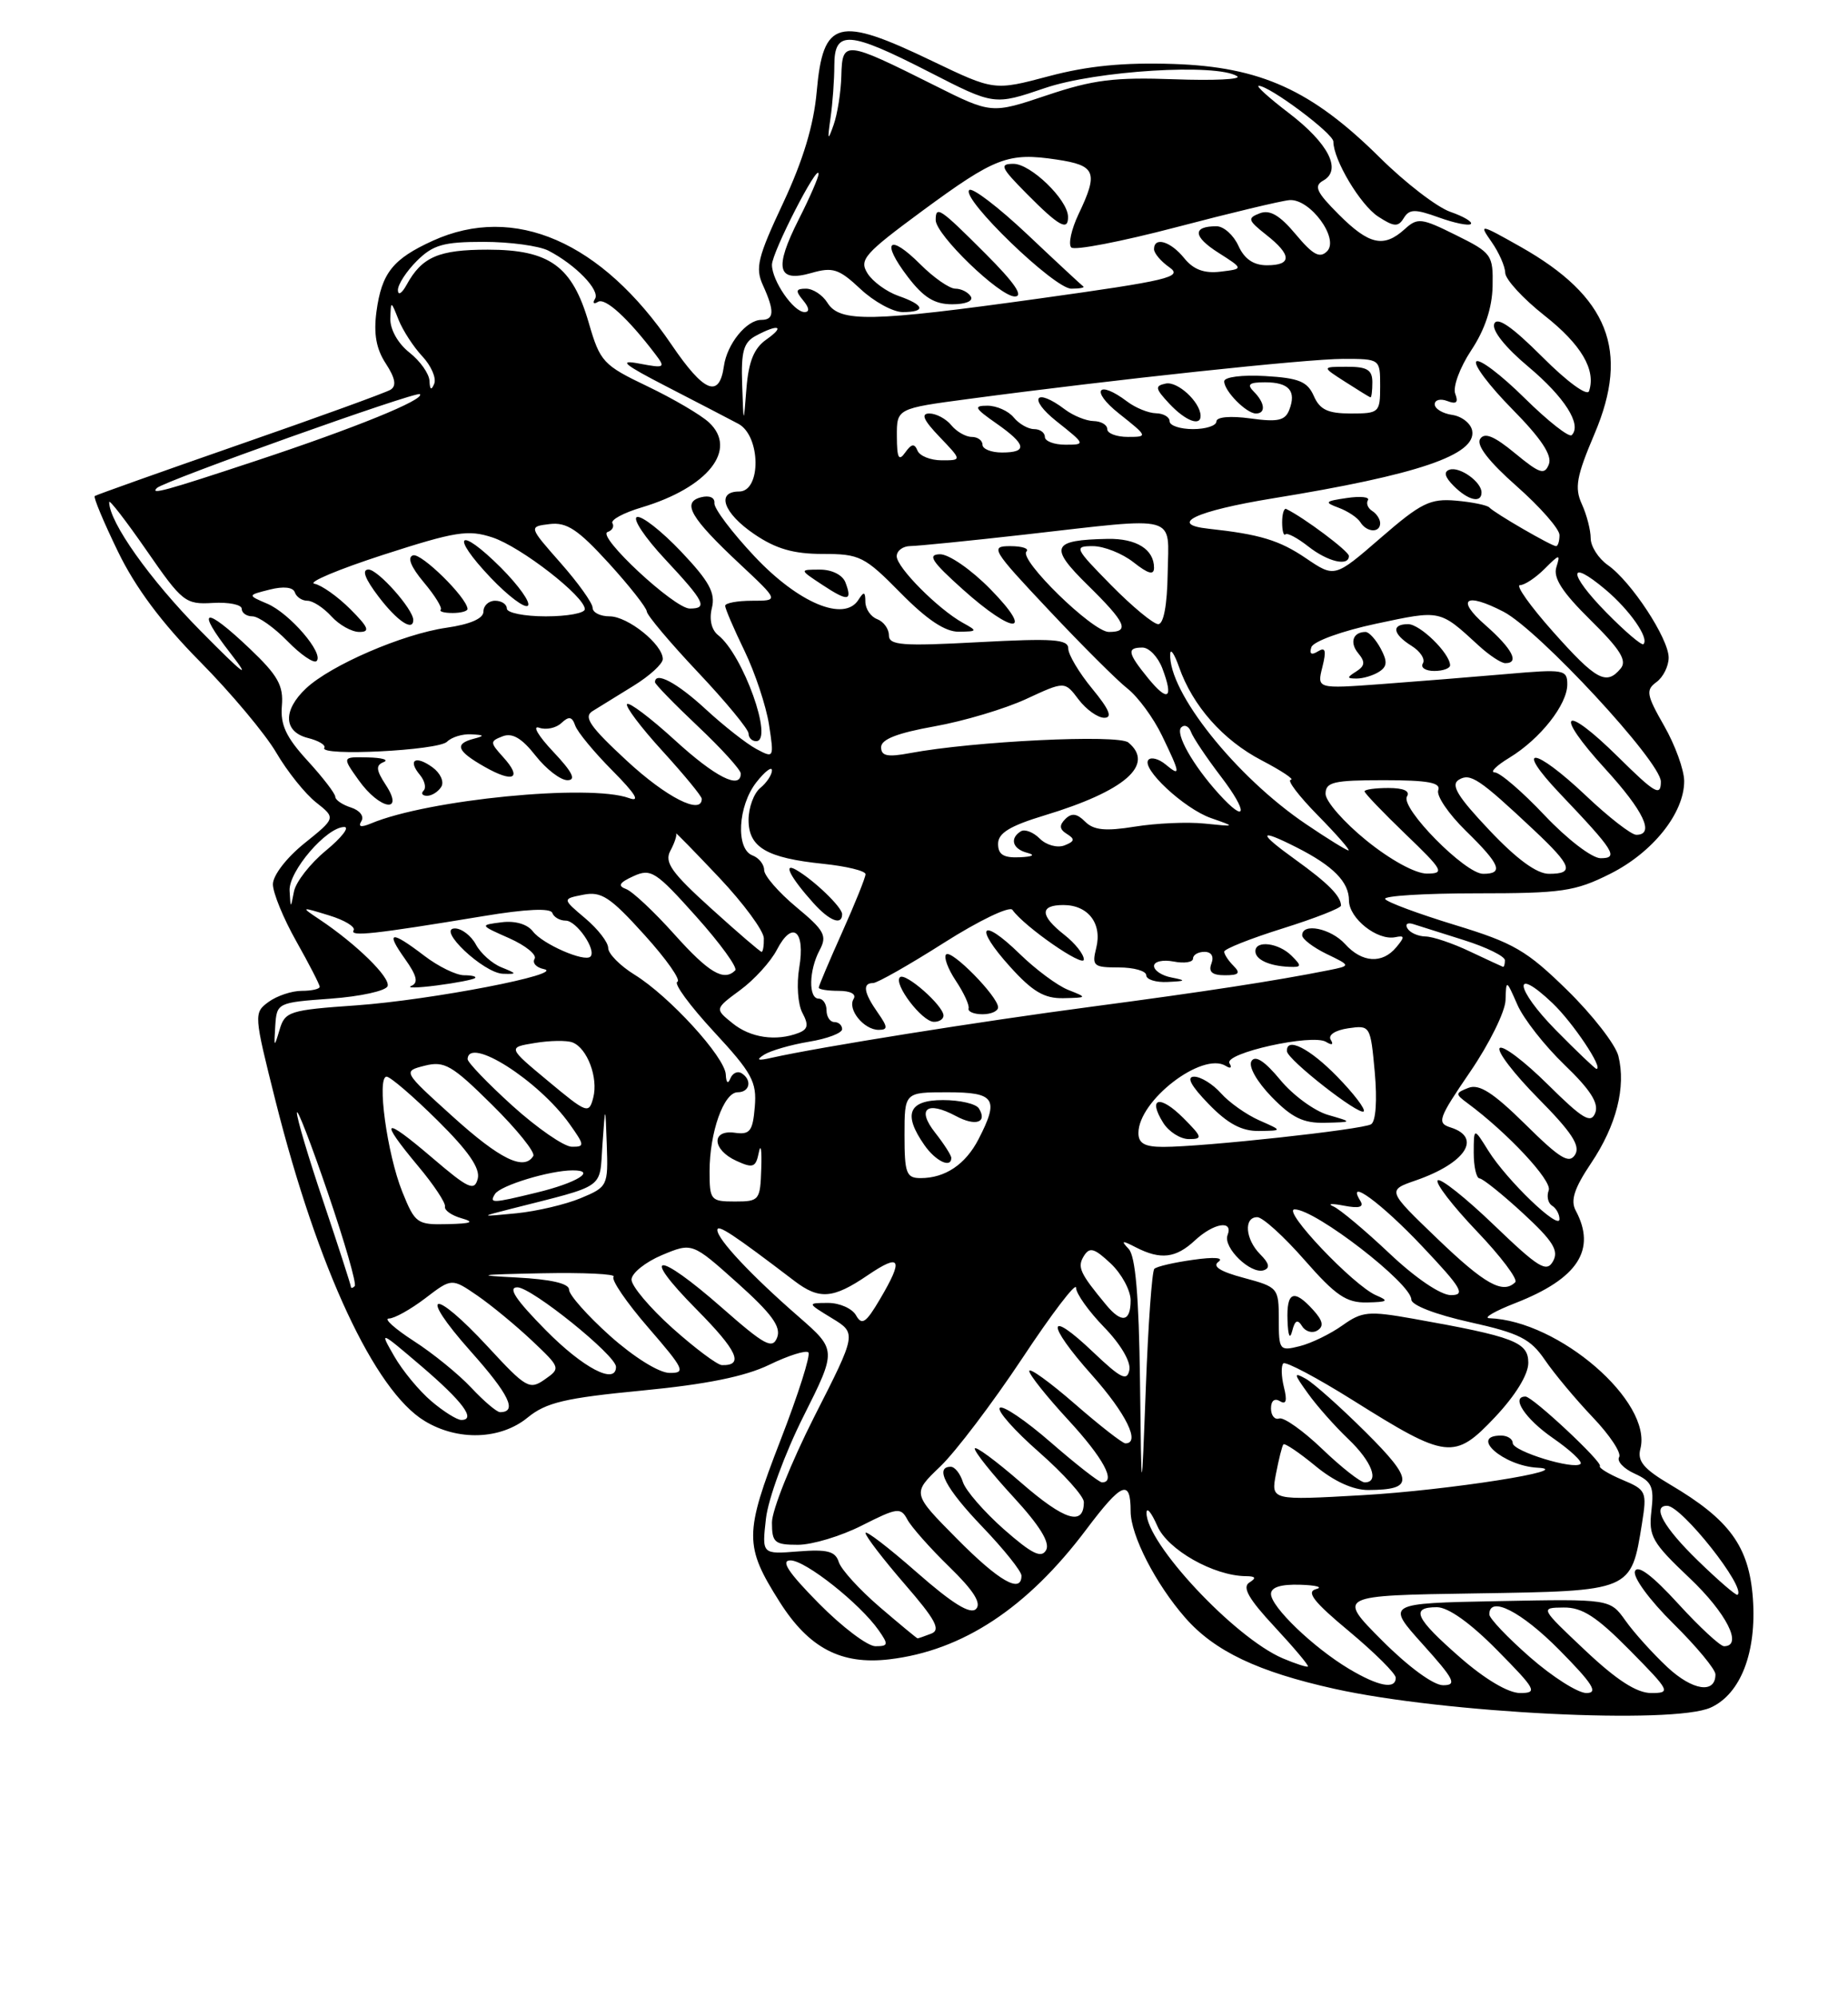 <?xml version="1.0" encoding="UTF-8" standalone="no"?>
<!DOCTYPE svg PUBLIC "-//W3C//DTD SVG 1.1//EN" "http://www.w3.org/Graphics/SVG/1.1/DTD/svg11.dtd" >
<svg xmlns="http://www.w3.org/2000/svg" xmlns:xlink="http://www.w3.org/1999/xlink" version="1.1" viewBox="0 0 237 256">
 <g >
 <path fill="currentColor"
d=" M 219.40 218.86 C 223.24 217.11 225.30 211.78 224.80 204.86 C 224.31 198.20 221.82 194.78 214.17 190.27 C 210.80 188.28 209.96 187.27 210.37 185.71 C 211.95 179.67 199.92 169.27 191.00 168.96 C 190.18 168.93 191.69 168.05 194.36 167.01 C 202.37 163.88 204.77 160.18 202.07 155.14 C 201.39 153.86 201.90 152.29 204.05 149.09 C 207.30 144.25 208.55 139.33 207.55 135.34 C 207.18 133.88 204.23 130.08 200.99 126.91 C 195.79 121.82 194.12 120.85 186.60 118.56 C 181.92 117.13 177.89 115.64 177.64 115.23 C 177.39 114.83 182.66 114.50 189.35 114.50 C 200.31 114.50 201.99 114.26 206.50 112.00 C 211.97 109.26 216.01 104.20 215.99 100.10 C 215.98 98.67 214.83 95.49 213.42 93.03 C 211.15 89.06 211.04 88.44 212.44 87.42 C 213.30 86.79 214.00 85.38 214.00 84.29 C 214.00 81.84 209.19 74.52 206.20 72.43 C 204.99 71.58 204.00 70.03 204.00 68.99 C 204.00 67.95 203.49 65.97 202.86 64.60 C 201.91 62.51 202.18 61.05 204.50 55.59 C 209.03 44.93 206.29 38.01 195.02 31.64 C 189.75 28.67 189.64 28.65 191.29 31.01 C 192.23 32.35 193.02 34.13 193.04 34.97 C 193.06 35.81 195.32 38.27 198.07 40.44 C 202.79 44.16 204.70 47.40 203.79 50.13 C 203.56 50.82 200.97 48.93 197.78 45.73 C 193.89 41.85 192.00 40.55 191.63 41.51 C 191.31 42.35 193.05 44.53 196.00 47.00 C 200.66 50.91 202.90 54.43 201.57 55.77 C 201.23 56.11 198.50 53.96 195.50 51.00 C 192.50 48.04 189.73 45.94 189.33 46.33 C 188.94 46.73 191.02 49.48 193.95 52.45 C 197.64 56.19 199.08 58.35 198.64 59.50 C 198.09 60.92 197.48 60.72 194.30 58.10 C 191.61 55.88 190.38 55.38 189.82 56.27 C 189.31 57.07 190.96 59.19 194.52 62.33 C 197.53 64.99 200.00 67.80 200.00 68.58 C 200.00 69.36 199.80 70.00 199.56 70.00 C 198.98 70.00 191.65 65.76 191.00 65.04 C 190.72 64.75 188.80 64.35 186.73 64.17 C 183.41 63.88 182.25 64.45 177.06 68.95 C 171.17 74.05 171.17 74.05 167.48 71.55 C 164.08 69.24 161.55 68.48 155.00 67.77 C 149.72 67.20 153.35 65.49 163.21 63.88 C 181.84 60.86 189.39 58.29 188.80 55.19 C 188.62 54.26 187.47 53.36 186.24 53.18 C 185.01 53.00 184.00 52.39 184.00 51.82 C 184.00 51.25 184.73 51.06 185.61 51.40 C 186.78 51.85 187.06 51.59 186.63 50.47 C 186.30 49.61 187.21 47.12 188.68 44.90 C 190.43 42.27 191.36 39.46 191.42 36.70 C 191.50 32.66 191.32 32.41 186.71 30.13 C 182.28 27.93 181.80 27.87 180.14 29.38 C 177.46 31.80 175.58 31.38 171.70 27.50 C 168.81 24.61 168.46 23.84 169.71 23.14 C 172.12 21.79 170.38 18.38 165.29 14.49 C 162.77 12.57 161.03 11.00 161.43 11.00 C 162.81 11.00 171.00 17.11 171.00 18.15 C 171.00 20.48 174.45 26.25 176.73 27.75 C 178.79 29.09 179.31 29.12 180.03 27.95 C 180.75 26.78 181.47 26.77 184.52 27.87 C 186.52 28.59 188.36 28.97 188.63 28.71 C 188.89 28.45 187.70 27.74 185.99 27.15 C 184.28 26.55 180.22 23.43 176.97 20.21 C 168.22 11.54 161.68 8.57 150.50 8.20 C 144.09 7.99 139.49 8.44 134.50 9.77 C 127.50 11.63 127.50 11.63 119.55 7.82 C 107.44 2.00 105.56 2.50 104.74 11.75 C 104.36 16.03 103.00 20.54 100.44 26.01 C 97.18 32.95 96.83 34.34 97.84 36.55 C 99.35 39.87 99.30 41.00 97.65 41.00 C 95.74 41.00 93.24 44.08 92.84 46.92 C 92.25 51.11 90.29 50.31 86.13 44.19 C 77.15 30.97 65.97 26.10 55.50 30.86 C 50.37 33.20 48.95 34.99 48.28 39.94 C 47.90 42.79 48.25 44.73 49.48 46.60 C 50.69 48.46 50.88 49.46 50.09 49.95 C 49.47 50.33 40.76 53.49 30.73 56.97 C 20.71 60.46 12.34 63.43 12.15 63.58 C 11.96 63.74 13.30 66.93 15.12 70.68 C 17.36 75.31 20.75 79.85 25.64 84.79 C 29.61 88.80 34.02 94.06 35.43 96.47 C 36.84 98.88 39.14 101.75 40.54 102.85 C 43.07 104.85 43.07 104.85 39.04 108.09 C 36.75 109.93 35.00 112.20 35.00 113.34 C 35.00 114.44 36.35 117.73 38.00 120.65 C 39.65 123.58 41.00 126.20 41.00 126.48 C 41.00 126.77 39.96 127.00 38.69 127.00 C 37.42 127.00 35.51 127.64 34.44 128.42 C 32.53 129.82 32.55 130.03 35.35 141.17 C 40.75 162.59 48.03 178.22 54.44 182.12 C 58.70 184.72 64.19 184.54 67.67 181.69 C 70.03 179.76 72.48 179.18 82.35 178.23 C 90.57 177.44 95.55 176.43 98.65 174.93 C 101.10 173.74 103.36 173.03 103.67 173.34 C 103.99 173.65 102.37 178.74 100.08 184.64 C 95.44 196.62 95.44 198.14 100.00 205.34 C 103.75 211.25 107.88 213.41 114.06 212.68 C 123.45 211.57 131.75 206.10 139.31 196.04 C 143.87 189.98 145.00 189.51 145.00 193.71 C 145.00 196.78 148.21 203.03 152.02 207.37 C 155.77 211.64 161.32 214.28 171.14 216.46 C 185.25 219.59 214.60 221.05 219.40 218.86 Z  M 172.99 71.25 C 172.98 70.65 167.25 66.35 164.96 65.24 C 164.67 65.09 164.43 65.86 164.43 66.94 C 164.43 68.02 164.62 68.72 164.85 68.49 C 165.08 68.25 166.39 68.95 167.77 70.03 C 170.28 72.01 173.01 72.65 172.99 71.25 Z  M 177.00 67.06 C 177.00 66.54 176.54 65.84 175.98 65.49 C 175.42 65.14 175.18 64.52 175.43 64.11 C 175.69 63.70 174.47 63.57 172.73 63.83 C 169.90 64.24 169.79 64.38 171.68 65.08 C 172.84 65.51 174.09 66.34 174.46 66.93 C 175.27 68.25 177.00 68.34 177.00 67.06 Z  M 190.00 63.12 C 190.00 61.76 187.20 59.77 185.90 60.20 C 185.11 60.46 185.29 61.15 186.44 62.29 C 188.28 64.14 190.00 64.54 190.00 63.12 Z  M 187.23 212.42 C 181.48 207.39 180.84 206.00 184.28 206.00 C 185.73 206.00 188.57 208.02 192.00 211.50 C 197.00 216.56 197.24 217.00 194.95 217.00 C 193.43 217.00 190.44 215.23 187.23 212.42 Z  M 196.23 212.42 C 193.35 209.90 191.00 207.43 191.00 206.92 C 191.00 204.46 195.11 206.55 200.00 211.50 C 204.27 215.82 205.01 217.00 203.45 217.00 C 202.36 217.00 199.11 214.94 196.23 212.42 Z  M 203.30 211.54 C 197.50 206.07 197.50 206.07 200.53 206.04 C 202.91 206.01 204.74 207.19 209.00 211.50 C 214.20 216.77 214.32 217.00 211.76 217.00 C 209.90 217.00 207.33 215.34 203.30 211.54 Z  M 213.83 213.68 C 211.96 211.93 209.54 209.25 208.46 207.72 C 206.48 204.94 206.48 204.94 192.11 205.22 C 177.74 205.50 177.74 205.50 182.46 210.75 C 186.53 215.27 186.89 216.00 185.07 216.00 C 183.83 216.00 180.60 213.63 177.23 210.25 C 171.50 204.50 171.50 204.50 189.24 204.23 C 209.33 203.92 209.18 203.98 210.58 195.26 C 211.23 191.18 211.13 190.96 208.06 189.67 C 206.30 188.93 205.01 188.14 205.18 187.91 C 205.56 187.42 196.55 179.00 195.64 179.00 C 193.71 179.00 195.60 181.86 199.14 184.31 C 201.38 185.86 202.98 187.35 202.70 187.63 C 201.90 188.44 194.00 186.02 194.00 184.96 C 194.00 184.43 193.32 184.00 192.50 184.00 C 188.38 184.00 192.81 187.89 197.18 188.12 C 202.42 188.39 185.65 191.02 174.74 191.64 C 162.99 192.31 162.99 192.31 163.64 188.90 C 164.00 187.03 164.42 185.34 164.59 185.13 C 164.76 184.93 166.60 186.17 168.68 187.88 C 171.08 189.87 173.55 190.99 175.48 190.98 C 181.38 190.95 181.32 189.70 175.15 183.57 C 171.93 180.37 168.48 177.29 167.48 176.73 C 165.87 175.83 165.90 176.05 167.74 178.60 C 168.88 180.20 171.21 182.82 172.91 184.44 C 175.94 187.32 176.96 190.00 175.02 190.00 C 174.48 190.00 172.03 188.08 169.58 185.73 C 167.13 183.38 164.64 181.62 164.06 181.81 C 163.48 182.01 163.00 181.43 163.00 180.52 C 163.00 179.54 163.46 179.17 164.15 179.59 C 164.94 180.08 165.10 179.54 164.66 177.80 C 164.32 176.42 164.28 175.05 164.58 174.75 C 164.88 174.46 168.90 176.59 173.53 179.49 C 185.56 187.04 186.51 187.16 191.73 181.64 C 194.35 178.86 196.00 176.18 196.00 174.68 C 196.00 172.02 194.21 171.33 181.22 169.02 C 175.52 168.01 174.69 168.08 172.16 169.88 C 170.63 170.97 168.17 172.17 166.69 172.54 C 164.10 173.19 164.00 173.07 164.00 169.10 C 164.00 165.08 163.91 164.97 159.52 163.79 C 156.48 162.98 155.43 162.31 156.27 161.72 C 157.00 161.19 155.70 161.09 153.04 161.47 C 150.58 161.81 148.33 162.33 148.04 162.63 C 147.74 162.92 147.25 169.76 146.95 177.83 C 146.39 192.50 146.39 192.50 146.20 176.95 C 146.06 166.12 145.62 161.00 144.75 160.08 C 143.72 158.99 143.88 158.95 145.68 159.88 C 148.84 161.50 150.79 161.27 153.23 159.00 C 155.66 156.74 158.20 156.33 157.43 158.31 C 156.82 159.90 160.40 163.37 162.08 162.81 C 162.91 162.53 162.77 161.92 161.63 160.78 C 159.70 158.85 159.47 155.99 161.25 156.01 C 161.94 156.02 164.67 158.49 167.31 161.51 C 171.31 166.07 172.67 166.99 175.31 166.94 C 177.98 166.88 178.17 166.74 176.50 166.03 C 173.60 164.81 164.29 155.00 166.04 155.01 C 168.72 155.02 181.00 164.51 181.00 166.57 C 181.00 167.29 184.12 168.49 188.48 169.46 C 194.87 170.88 196.27 171.59 198.13 174.31 C 199.33 176.07 202.09 179.37 204.27 181.66 C 206.45 183.94 207.97 186.24 207.65 186.76 C 207.33 187.28 208.22 188.24 209.64 188.88 C 211.85 189.89 212.15 190.56 211.79 193.65 C 211.41 196.91 211.86 197.70 216.69 202.27 C 221.42 206.75 223.57 211.00 221.10 211.00 C 220.61 211.00 217.95 208.54 215.20 205.53 C 211.91 201.93 210.02 200.51 209.68 201.39 C 209.39 202.14 211.54 205.08 214.58 208.08 C 217.56 211.02 220.00 213.96 220.00 214.61 C 220.00 217.14 217.07 216.70 213.83 213.68 Z  M 166.99 169.98 C 167.42 170.68 168.31 170.93 168.95 170.53 C 169.81 170.00 169.66 169.28 168.41 167.90 C 165.93 165.16 164.98 165.55 165.12 169.25 C 165.19 171.22 165.42 171.76 165.72 170.60 C 166.07 169.21 166.41 169.05 166.99 169.98 Z  M 173.00 213.90 C 168.42 211.16 163.00 205.95 163.00 204.30 C 163.00 203.44 164.27 203.04 166.75 203.12 C 168.81 203.18 169.73 203.44 168.78 203.68 C 167.47 204.03 168.49 205.33 173.03 209.10 C 176.31 211.84 179.00 214.51 179.00 215.04 C 179.00 216.58 176.77 216.15 173.00 213.90 Z  M 164.50 212.55 C 158.32 209.91 146.93 197.73 147.04 193.88 C 147.06 193.12 147.68 193.89 148.43 195.60 C 149.75 198.64 155.65 201.98 159.77 202.02 C 161.04 202.03 161.16 202.25 160.22 202.84 C 159.28 203.44 160.14 204.95 163.46 208.51 C 165.94 211.18 167.87 213.47 167.74 213.60 C 167.61 213.72 166.15 213.25 164.50 212.55 Z  M 105.00 205.50 C 101.08 201.53 100.07 200.00 101.38 200.00 C 103.30 200.00 110.28 205.53 112.68 208.95 C 113.97 210.79 113.93 211.00 112.27 211.00 C 111.26 211.00 107.99 208.53 105.00 205.50 Z  M 112.81 205.97 C 110.23 203.75 107.87 201.17 107.57 200.21 C 107.13 198.82 106.10 198.56 102.37 198.85 C 97.71 199.22 97.71 199.22 98.23 194.65 C 98.51 192.14 100.67 186.25 103.03 181.56 C 107.31 173.03 107.31 173.03 102.42 168.76 C 96.36 163.49 92.00 158.84 92.00 157.66 C 92.00 156.86 93.99 158.17 101.88 164.18 C 105.07 166.61 106.83 166.48 111.27 163.46 C 115.53 160.57 115.92 161.33 112.84 166.54 C 111.06 169.56 110.53 169.92 109.79 168.60 C 109.30 167.72 107.69 167.00 106.20 167.00 C 103.50 167.01 103.50 167.01 106.68 168.95 C 109.87 170.89 109.87 170.89 104.43 181.58 C 101.45 187.47 99.00 193.57 99.00 195.14 C 99.00 197.71 99.33 198.00 102.33 198.00 C 104.16 198.00 107.86 196.89 110.55 195.52 C 115.08 193.23 115.52 193.17 116.37 194.77 C 116.88 195.72 119.30 198.45 121.76 200.84 C 124.87 203.87 125.90 205.50 125.17 206.23 C 124.44 206.96 122.14 205.54 117.56 201.52 C 113.95 198.35 111.00 196.09 111.00 196.49 C 111.00 196.90 113.25 199.83 116.00 203.01 C 120.00 207.62 120.69 208.91 119.42 209.39 C 118.55 209.73 117.76 210.00 117.67 209.99 C 117.58 209.99 115.39 208.18 112.81 205.97 Z  M 217.75 200.03 C 213.38 195.79 211.81 193.00 213.80 193.00 C 215.67 193.00 224.02 203.56 222.83 204.41 C 222.65 204.54 220.36 202.57 217.75 200.03 Z  M 122.71 197.21 C 116.97 191.42 116.97 191.42 120.59 187.96 C 122.57 186.06 127.30 179.82 131.10 174.10 C 134.89 168.37 138.00 164.30 138.00 165.05 C 138.00 165.80 139.62 168.07 141.59 170.10 C 143.69 172.25 145.04 174.53 144.84 175.58 C 144.55 177.08 143.77 176.70 140.22 173.33 C 134.22 167.61 134.09 169.58 140.04 176.25 C 144.43 181.18 146.30 185.00 144.33 185.00 C 143.96 185.00 141.03 182.72 137.83 179.93 C 134.62 177.14 132.00 175.25 132.00 175.73 C 132.00 176.20 134.25 179.02 137.00 182.00 C 141.49 186.86 143.19 190.00 141.33 190.00 C 140.96 190.00 138.01 187.70 134.78 184.89 C 131.54 182.07 128.59 180.07 128.22 180.45 C 127.85 180.82 130.12 183.38 133.27 186.14 C 136.42 188.91 139.00 191.78 139.00 192.52 C 139.00 195.66 136.53 194.89 130.94 190.03 C 127.67 187.19 125.00 185.23 125.01 185.68 C 125.01 186.13 127.25 188.93 129.98 191.89 C 133.35 195.55 134.69 197.73 134.16 198.68 C 133.55 199.77 132.34 199.17 128.74 196.01 C 126.20 193.76 123.83 191.04 123.49 189.96 C 123.15 188.88 122.45 188.00 121.93 188.00 C 119.81 188.00 121.29 190.80 126.00 195.71 C 128.75 198.58 131.00 201.39 131.00 201.96 C 131.00 204.32 128.11 202.67 122.71 197.21 Z  M 55.33 179.60 C 53.77 178.28 51.63 175.70 50.57 173.85 C 48.65 170.52 48.67 170.53 54.01 175.08 C 59.33 179.62 61.11 182.00 59.16 182.00 C 58.61 182.00 56.88 180.92 55.33 179.60 Z  M 60.44 177.87 C 58.82 176.14 55.50 173.44 53.05 171.87 C 50.61 170.29 49.18 169.00 49.87 169.00 C 50.57 169.00 52.66 167.83 54.53 166.41 C 57.93 163.81 57.93 163.81 61.22 166.06 C 63.02 167.30 66.17 169.90 68.22 171.83 C 71.90 175.31 71.92 175.37 69.86 176.81 C 67.91 178.18 67.46 177.91 62.58 172.63 C 55.48 164.95 53.47 165.46 60.36 173.20 C 65.30 178.74 66.39 181.00 64.13 181.00 C 63.71 181.00 62.05 179.59 60.44 177.87 Z  M 70.00 170.50 C 66.14 166.59 65.08 165.00 66.35 165.00 C 68.17 165.00 79.00 173.72 79.00 175.19 C 79.00 177.55 74.80 175.36 70.00 170.50 Z  M 78.23 171.22 C 75.33 168.62 72.97 165.96 72.98 165.30 C 72.99 164.51 70.67 163.97 66.25 163.74 C 60.74 163.46 61.32 163.36 69.42 163.20 C 74.87 163.09 79.04 163.29 78.69 163.64 C 78.34 164.00 80.33 166.92 83.12 170.14 C 87.76 175.50 88.00 176.00 85.85 175.97 C 84.49 175.95 81.28 173.94 78.23 171.22 Z  M 86.23 170.22 C 83.33 167.62 80.97 164.82 80.99 164.00 C 81.01 163.18 82.76 161.77 84.89 160.87 C 88.77 159.25 88.77 159.25 94.56 164.43 C 98.96 168.37 100.19 170.05 99.67 171.42 C 99.07 172.98 98.09 172.45 92.58 167.61 C 84.21 160.26 81.97 160.39 89.31 167.81 C 94.58 173.13 95.46 175.05 92.58 174.97 C 91.99 174.95 89.13 172.81 86.23 170.22 Z  M 141.86 167.25 C 138.48 163.17 138.13 162.41 139.00 160.99 C 139.74 159.80 140.33 159.96 142.45 161.95 C 143.85 163.27 145.00 165.40 145.00 166.67 C 145.00 169.44 143.85 169.65 141.86 167.25 Z  M 178.18 160.64 C 175.05 157.69 171.82 154.98 171.00 154.63 C 170.18 154.28 170.78 154.23 172.33 154.53 C 174.30 154.91 174.95 154.73 174.47 153.94 C 172.53 150.81 177.16 154.20 182.40 159.75 C 187.47 165.11 187.99 166.00 186.08 166.00 C 184.76 166.00 181.54 163.82 178.18 160.64 Z  M 45.00 164.92 C 44.99 164.69 43.42 159.83 41.50 154.11 C 39.57 148.40 38.03 143.23 38.08 142.61 C 38.12 142.00 39.91 146.64 42.06 152.93 C 44.21 159.22 45.76 164.58 45.49 164.85 C 45.22 165.11 45.00 165.15 45.00 164.92 Z  M 184.35 158.78 C 177.88 152.57 177.88 152.57 181.59 151.29 C 187.95 149.08 190.11 145.80 186.04 144.51 C 184.24 143.94 184.45 143.37 188.54 137.38 C 190.99 133.80 193.04 129.66 193.08 128.19 C 193.16 125.52 193.17 125.53 194.60 128.78 C 195.39 130.59 198.11 134.05 200.64 136.48 C 203.94 139.65 205.06 141.39 204.59 142.63 C 204.04 144.07 203.01 143.46 198.49 138.99 C 195.50 136.03 192.73 133.94 192.33 134.33 C 191.94 134.73 194.16 137.63 197.27 140.78 C 201.56 145.11 202.71 146.86 202.00 148.00 C 201.24 149.22 200.06 148.50 195.62 144.11 C 191.51 140.06 189.71 138.90 188.33 139.43 C 186.63 140.09 186.62 140.23 188.18 141.38 C 193.32 145.17 199.08 151.34 198.62 152.56 C 198.33 153.31 198.52 154.20 199.04 154.53 C 199.57 154.85 200.00 155.63 200.00 156.26 C 200.00 157.77 193.25 151.29 190.88 147.50 C 189.01 144.50 189.01 144.50 189.00 147.75 C 189.00 149.54 189.34 151.02 189.75 151.04 C 190.16 151.06 192.67 153.07 195.32 155.51 C 199.17 159.06 199.94 160.29 199.17 161.66 C 198.34 163.14 197.33 162.52 191.60 157.02 C 187.97 153.53 184.72 150.95 184.38 151.29 C 184.04 151.63 186.29 154.55 189.38 157.79 C 192.47 161.02 194.69 163.97 194.33 164.34 C 192.75 165.91 190.43 164.62 184.35 158.78 Z  M 51.59 152.75 C 49.64 147.90 48.29 138.00 49.58 138.00 C 50.05 138.00 52.99 140.52 56.10 143.60 C 60.09 147.54 61.61 149.76 61.27 151.08 C 60.84 152.72 60.08 152.37 55.39 148.36 C 49.11 143.00 48.53 143.36 53.62 149.46 C 55.62 151.84 57.17 154.18 57.07 154.65 C 56.96 155.12 57.92 155.79 59.19 156.15 C 60.92 156.64 60.47 156.83 57.40 156.90 C 53.48 157.00 53.23 156.81 51.59 152.75 Z  M 65.50 154.95 C 77.85 151.81 76.86 152.51 77.26 146.73 C 77.63 141.50 77.63 141.50 77.82 146.80 C 78.00 151.98 77.92 152.14 74.48 153.57 C 72.54 154.38 68.83 155.25 66.23 155.51 C 61.50 155.97 61.50 155.97 65.50 154.95 Z  M 63.48 153.04 C 64.15 151.95 70.51 150.01 73.45 150.01 C 76.59 150.00 73.96 151.62 68.81 152.86 C 63.10 154.25 62.72 154.26 63.48 153.04 Z  M 91.00 150.15 C 91.00 145.14 92.82 140.00 94.60 140.00 C 96.17 140.00 96.49 138.42 95.09 137.55 C 94.58 137.24 93.94 137.55 93.66 138.24 C 93.36 138.99 93.13 138.79 93.08 137.73 C 92.98 135.49 85.84 127.68 81.38 124.93 C 79.52 123.78 78.00 122.24 78.00 121.51 C 78.00 120.78 76.67 119.06 75.05 117.70 C 72.10 115.21 72.10 115.21 74.80 114.68 C 77.11 114.22 78.25 114.96 82.64 119.82 C 85.47 122.94 87.37 125.65 86.87 125.84 C 86.36 126.03 88.46 128.89 91.53 132.21 C 96.45 137.52 97.07 138.66 96.80 141.86 C 96.54 144.99 96.18 145.46 94.25 145.19 C 91.18 144.76 91.32 147.37 94.44 148.79 C 96.58 149.77 96.93 149.64 97.32 147.70 C 97.57 146.49 97.71 147.41 97.63 149.75 C 97.50 153.85 97.39 154.00 94.25 154.00 C 91.15 154.00 91.00 153.83 91.00 150.15 Z  M 116.00 145.50 C 116.00 140.00 116.00 140.00 121.50 140.00 C 127.62 140.00 128.17 140.83 125.49 146.02 C 123.82 149.25 121.21 151.00 118.07 151.00 C 116.23 151.00 116.00 150.39 116.00 145.50 Z  M 122.00 148.41 C 122.00 148.08 121.07 146.63 119.93 145.18 C 117.52 142.12 118.86 141.05 122.60 143.05 C 125.12 144.40 126.66 143.88 125.54 142.07 C 125.18 141.48 123.11 141.00 120.94 141.00 C 116.51 141.00 115.77 142.80 118.56 146.78 C 120.00 148.84 122.00 149.78 122.00 148.41 Z  M 58.07 143.12 C 51.64 137.31 51.64 137.31 54.48 136.59 C 57.00 135.96 57.97 136.52 63.11 141.61 C 66.30 144.76 68.68 147.72 68.39 148.17 C 67.20 150.10 64.11 148.58 58.07 143.12 Z  M 65.72 141.73 C 62.54 138.85 59.96 136.16 59.97 135.75 C 60.08 132.76 69.06 138.47 73.05 144.07 C 74.99 146.80 75.01 147.00 73.32 146.98 C 72.32 146.96 68.90 144.60 65.72 141.73 Z  M 146.00 145.22 C 146.00 141.05 154.19 134.76 157.20 136.62 C 157.82 137.01 158.03 136.86 157.68 136.29 C 156.88 135.00 168.32 132.46 170.06 133.54 C 170.82 134.01 171.06 133.90 170.66 133.27 C 170.29 132.66 171.23 132.05 172.89 131.80 C 175.73 131.39 175.76 131.44 176.31 137.43 C 176.63 141.04 176.45 143.72 175.84 144.10 C 174.74 144.78 154.35 147.00 149.19 147.00 C 146.80 147.00 146.00 146.55 146.00 145.22 Z  M 151.76 143.30 C 148.75 140.29 147.15 140.67 149.17 143.90 C 149.89 145.06 151.38 146.00 152.47 146.00 C 154.27 146.00 154.21 145.76 151.76 143.30 Z  M 161.50 143.60 C 159.85 142.87 157.64 141.31 156.60 140.14 C 155.55 138.96 154.00 138.00 153.15 138.00 C 152.11 138.00 152.72 139.15 155.00 141.50 C 157.45 144.03 159.24 144.99 161.45 144.96 C 164.50 144.92 164.50 144.92 161.50 143.60 Z  M 170.31 142.90 C 168.56 142.39 165.80 140.37 164.18 138.40 C 162.21 136.02 160.99 135.21 160.50 136.00 C 160.08 136.68 161.16 138.60 163.08 140.59 C 165.69 143.27 167.15 143.98 169.95 143.91 C 173.50 143.82 173.50 143.82 170.31 142.90 Z  M 171.48 137.98 C 167.95 134.36 164.93 132.84 165.05 134.75 C 165.12 135.83 174.31 143.02 174.89 142.45 C 175.15 142.18 173.62 140.17 171.48 137.98 Z  M 70.30 138.57 C 65.10 134.25 65.10 134.25 68.61 133.68 C 70.54 133.36 72.70 133.33 73.42 133.61 C 75.32 134.34 76.75 138.15 76.08 140.70 C 75.53 142.81 75.27 142.71 70.30 138.57 Z  M 199.52 132.02 C 194.29 126.71 193.92 123.65 199.10 128.57 C 201.73 131.07 205.69 137.00 204.74 137.00 C 204.57 137.00 202.22 134.76 199.52 132.02 Z  M 98.00 135.18 C 98.83 134.66 101.41 133.91 103.75 133.52 C 106.09 133.14 108.00 132.41 108.00 131.91 C 108.00 131.41 107.55 131.00 107.00 131.00 C 106.45 131.00 106.00 130.32 106.00 129.50 C 106.00 128.68 105.55 128.00 105.00 128.00 C 103.66 128.00 103.73 124.37 105.12 121.77 C 106.10 119.94 105.74 119.26 102.12 116.26 C 99.85 114.37 98.00 112.24 98.00 111.52 C 98.00 110.80 97.33 109.95 96.50 109.64 C 94.33 108.81 94.63 103.29 97.00 100.27 C 98.10 98.87 99.00 98.19 99.00 98.74 C 99.00 99.30 98.33 100.32 97.50 101.00 C 96.67 101.68 96.00 103.52 96.00 105.09 C 96.00 108.61 98.31 109.97 105.59 110.72 C 108.56 111.03 111.00 111.62 111.00 112.05 C 111.00 112.47 109.65 115.82 108.00 119.50 C 106.35 123.18 105.00 126.37 105.00 126.59 C 105.00 126.82 106.15 127.00 107.56 127.00 C 109.08 127.00 109.86 127.42 109.47 128.04 C 108.65 129.37 110.79 132.00 112.68 132.00 C 113.89 132.00 113.87 131.65 112.56 129.78 C 110.77 127.23 110.58 126.00 111.97 126.00 C 112.50 126.00 116.59 123.68 121.06 120.84 C 125.53 118.00 129.48 116.10 129.84 116.62 C 131.35 118.76 139.00 124.07 139.00 122.98 C 139.00 122.32 137.88 120.90 136.50 119.82 C 133.36 117.35 133.31 116.00 136.38 116.00 C 139.55 116.00 141.37 118.37 140.59 121.49 C 140.01 123.81 140.22 124.00 143.48 124.00 C 145.42 124.00 147.00 124.45 147.00 125.00 C 147.00 125.55 148.24 125.94 149.75 125.86 C 152.11 125.75 152.18 125.67 150.25 125.29 C 149.01 125.06 148.00 124.39 148.00 123.81 C 148.00 123.24 149.12 122.98 150.50 123.24 C 151.88 123.51 153.00 123.34 153.00 122.86 C 153.00 122.39 153.66 122.00 154.47 122.00 C 155.36 122.00 155.71 122.59 155.36 123.50 C 154.95 124.57 155.45 125.00 157.09 125.00 C 158.89 125.00 159.13 124.73 158.20 123.80 C 157.54 123.14 157.00 122.32 157.00 121.98 C 157.00 121.63 160.38 120.29 164.50 119.00 C 168.62 117.71 171.99 116.39 171.98 116.07 C 171.95 114.83 170.31 113.19 166.10 110.16 C 161.27 106.69 161.35 106.11 166.30 108.62 C 170.98 110.99 173.00 113.04 173.00 115.41 C 173.00 117.71 176.64 120.60 178.95 120.12 C 180.16 119.87 180.18 120.08 179.07 121.41 C 177.28 123.57 174.68 123.41 172.50 121.00 C 170.68 118.99 167.00 118.24 167.00 119.88 C 167.00 120.36 168.41 121.43 170.13 122.27 C 173.26 123.78 173.26 123.78 170.38 124.36 C 163.56 125.72 154.51 127.11 140.00 129.03 C 125.73 130.91 105.00 134.22 99.00 135.57 C 97.17 135.99 96.90 135.88 98.00 135.18 Z  M 121.00 130.17 C 121.00 128.90 116.09 124.58 115.41 125.26 C 114.56 126.11 118.23 130.93 119.75 130.97 C 120.44 130.99 121.00 130.63 121.00 130.17 Z  M 128.00 129.11 C 128.00 127.73 122.02 121.65 121.34 122.33 C 121.00 122.66 121.57 124.19 122.59 125.72 C 123.61 127.25 124.34 128.84 124.22 129.25 C 124.10 129.66 124.90 130.00 126.00 130.00 C 127.10 130.00 128.00 129.60 128.00 129.11 Z  M 137.00 126.88 C 135.62 126.34 132.82 124.26 130.77 122.26 C 125.81 117.43 124.85 118.72 129.54 123.91 C 132.42 127.10 133.93 127.99 136.37 127.94 C 139.46 127.87 139.47 127.86 137.00 126.88 Z  M 165.64 122.50 C 163.99 120.85 161.00 120.47 161.00 121.92 C 161.00 122.99 162.76 123.81 165.32 123.92 C 166.94 123.99 166.98 123.83 165.64 122.50 Z  M 108.00 117.17 C 108.00 116.28 104.38 112.80 102.10 111.49 C 100.34 110.49 101.39 112.49 104.32 115.75 C 106.38 118.04 108.00 118.67 108.00 117.17 Z  M 35.30 131.50 C 35.50 128.53 35.56 128.50 42.42 128.00 C 46.23 127.72 49.51 127.00 49.71 126.39 C 50.07 125.28 45.70 121.00 40.98 117.85 C 38.54 116.22 38.56 116.21 42.17 117.32 C 44.19 117.93 45.62 118.80 45.35 119.24 C 44.83 120.08 47.90 119.75 62.00 117.42 C 67.46 116.51 70.62 116.37 70.83 117.01 C 71.02 117.55 71.79 118.00 72.55 118.00 C 73.94 118.00 76.54 121.79 75.72 122.61 C 74.97 123.36 69.57 121.00 68.34 119.38 C 67.63 118.45 66.06 117.99 64.34 118.21 C 61.50 118.57 61.50 118.57 65.32 120.26 C 67.42 121.20 68.88 122.38 68.56 122.90 C 68.24 123.42 68.77 124.01 69.74 124.21 C 72.72 124.81 55.33 128.17 45.69 128.86 C 37.09 129.46 36.54 129.64 35.85 132.00 C 35.16 134.33 35.12 134.29 35.30 131.50 Z  M 60.92 125.36 C 61.15 125.16 60.51 125.00 59.51 125.00 C 58.51 125.00 56.21 123.88 54.41 122.50 C 50.11 119.22 49.40 119.34 51.94 122.91 C 53.47 125.06 53.68 125.97 52.76 126.36 C 52.07 126.65 53.52 126.63 56.00 126.31 C 58.48 125.99 60.69 125.56 60.92 125.36 Z  M 64.32 123.99 C 63.11 123.51 61.64 122.19 61.03 121.06 C 60.42 119.93 59.21 119.00 58.34 119.00 C 55.94 119.00 62.02 124.73 64.50 124.81 C 66.34 124.87 66.33 124.80 64.32 123.99 Z  M 93.94 131.15 C 91.66 129.31 91.66 129.31 94.93 126.90 C 96.73 125.58 98.85 123.25 99.64 121.72 C 101.62 117.91 103.30 119.27 102.50 124.03 C 102.14 126.15 102.32 128.73 102.91 129.83 C 103.73 131.37 103.62 131.93 102.40 132.40 C 99.53 133.50 96.24 133.02 93.94 131.15 Z  M 86.48 119.75 C 83.89 116.86 81.11 114.25 80.29 113.95 C 79.18 113.54 79.42 113.13 81.24 112.30 C 83.48 111.28 84.10 111.68 89.29 117.48 C 92.38 120.93 94.63 124.04 94.29 124.38 C 92.83 125.83 90.91 124.69 86.48 119.75 Z  M 188.50 121.95 C 186.30 120.90 183.74 120.04 182.81 120.03 C 181.88 120.01 180.84 119.56 180.51 119.01 C 180.17 118.47 180.48 118.21 181.20 118.43 C 181.91 118.66 184.86 119.59 187.75 120.50 C 190.64 121.41 193.00 122.57 193.00 123.08 C 193.00 123.59 192.89 123.96 192.75 123.92 C 192.61 123.87 190.70 122.99 188.50 121.95 Z  M 91.18 116.42 C 86.11 111.84 85.18 110.52 85.97 109.05 C 86.50 108.07 86.83 107.07 86.71 106.84 C 86.60 106.61 89.07 109.14 92.21 112.46 C 95.35 115.78 97.93 119.29 97.96 120.25 C 97.98 121.21 97.85 122.00 97.67 122.00 C 97.49 122.00 94.57 119.49 91.18 116.42 Z  M 37.14 114.17 C 36.99 111.70 41.88 106.00 44.15 106.00 C 44.87 106.00 43.81 107.36 41.80 109.02 C 39.78 110.68 37.94 113.04 37.70 114.27 C 37.27 116.49 37.27 116.49 37.14 114.17 Z  M 175.25 107.74 C 172.37 105.41 170.00 102.71 170.00 101.75 C 170.00 100.24 171.02 100.00 177.47 100.00 C 183.11 100.00 184.82 100.31 184.45 101.28 C 184.18 101.98 185.77 104.32 187.98 106.48 C 192.41 110.81 192.89 112.00 190.21 112.00 C 187.90 112.00 179.55 103.53 180.44 102.09 C 180.87 101.39 180.02 101.00 178.06 101.00 C 176.38 101.00 175.00 101.19 175.00 101.43 C 175.00 101.67 177.36 104.13 180.25 106.91 C 185.10 111.57 185.31 111.96 183.00 111.97 C 181.53 111.98 178.33 110.23 175.25 107.74 Z  M 191.00 106.40 C 186.93 102.10 186.02 100.61 187.08 99.95 C 188.56 99.04 189.69 99.79 196.75 106.42 C 201.61 110.99 201.95 112.00 198.65 112.00 C 197.08 112.00 194.51 110.12 191.00 106.40 Z  M 128.00 108.16 C 128.00 106.78 129.50 105.86 133.99 104.50 C 144.26 101.39 148.14 98.02 144.71 95.17 C 143.41 94.10 124.86 95.00 116.69 96.53 C 113.81 97.07 113.00 96.90 113.00 95.77 C 113.00 94.76 115.09 93.95 119.84 93.10 C 123.60 92.43 128.89 90.85 131.61 89.59 C 136.55 87.30 136.55 87.30 138.32 89.65 C 139.30 90.94 140.78 92.00 141.62 92.00 C 142.71 92.00 142.27 90.94 140.07 88.27 C 138.38 86.22 137.00 83.90 137.00 83.12 C 137.00 81.93 135.08 81.80 125.50 82.31 C 115.69 82.84 114.00 82.71 114.00 81.43 C 114.00 80.61 113.33 79.68 112.50 79.36 C 111.67 79.05 110.99 78.05 110.98 77.14 C 110.97 75.82 110.80 75.77 110.09 76.88 C 108.27 79.76 102.40 77.30 96.77 71.32 C 93.87 68.24 91.55 65.16 91.62 64.49 C 91.69 63.76 90.97 63.46 89.89 63.74 C 87.40 64.39 88.55 66.37 94.88 72.29 C 99.91 77.00 99.91 77.00 96.46 77.00 C 94.56 77.00 93.00 77.29 93.00 77.65 C 93.00 78.01 94.11 80.60 95.47 83.40 C 96.83 86.21 98.24 90.46 98.62 92.86 C 99.28 97.17 99.26 97.21 97.00 96.00 C 95.74 95.33 92.81 93.03 90.49 90.89 C 86.83 87.51 84.00 86.01 84.00 87.44 C 84.00 87.69 86.47 90.23 89.50 93.09 C 92.53 95.95 95.00 98.67 95.00 99.15 C 95.00 101.26 91.72 99.60 86.55 94.87 C 83.46 92.05 80.70 89.96 80.42 90.24 C 80.15 90.52 82.19 93.23 84.96 96.26 C 87.73 99.30 90.00 102.05 90.00 102.39 C 90.00 104.51 85.47 102.21 80.41 97.53 C 75.64 93.12 74.79 91.89 76.00 91.14 C 76.83 90.62 79.19 89.17 81.25 87.90 C 83.31 86.63 85.00 85.09 85.00 84.47 C 85.00 82.60 80.52 79.00 78.19 79.00 C 76.98 79.00 76.00 78.51 76.00 77.90 C 76.00 77.30 74.15 74.71 71.89 72.15 C 67.79 67.50 67.79 67.50 70.50 67.17 C 72.69 66.91 74.12 67.86 78.06 72.17 C 80.73 75.10 82.93 77.90 82.95 78.38 C 82.98 78.86 85.92 82.36 89.50 86.15 C 93.08 89.94 96.00 93.48 96.00 94.02 C 96.00 94.56 96.44 95.00 96.97 95.00 C 99.26 95.00 95.29 83.91 92.10 81.41 C 91.24 80.73 90.93 79.39 91.30 77.91 C 91.77 75.99 90.96 74.51 87.35 70.70 C 84.84 68.06 82.30 66.07 81.69 66.27 C 81.08 66.47 82.70 68.90 85.29 71.67 C 90.38 77.12 90.82 78.00 88.46 78.00 C 86.48 78.00 76.46 68.68 77.92 68.19 C 78.52 67.99 78.80 67.48 78.54 67.06 C 78.28 66.64 79.96 65.73 82.28 65.04 C 90.80 62.49 94.66 57.63 90.93 54.15 C 89.89 53.18 86.34 51.10 83.04 49.52 C 77.35 46.80 76.96 46.38 75.51 41.39 C 73.40 34.11 70.48 32.00 62.56 32.00 C 56.26 32.00 54.11 32.93 52.15 36.50 C 51.55 37.60 51.05 37.92 51.03 37.20 C 51.01 36.49 52.10 34.80 53.45 33.45 C 55.53 31.38 56.87 31.00 62.02 31.00 C 65.38 31.00 69.11 31.51 70.32 32.12 C 73.81 33.92 76.99 37.20 76.31 38.30 C 75.97 38.85 76.14 39.03 76.69 38.69 C 77.62 38.12 80.52 40.77 84.03 45.38 C 85.38 47.15 85.27 47.22 81.98 46.60 C 79.23 46.08 79.97 46.70 85.50 49.55 C 89.35 51.53 93.48 53.68 94.69 54.32 C 97.57 55.86 97.65 63.00 94.79 63.00 C 91.79 63.00 92.78 65.78 96.73 68.46 C 99.51 70.35 101.76 71.00 105.52 71.00 C 110.26 71.00 110.88 71.31 115.50 76.00 C 118.89 79.44 121.22 80.99 122.96 80.97 C 125.36 80.94 125.39 80.88 123.50 79.84 C 120.34 78.10 115.00 72.74 115.00 71.30 C 115.00 70.59 115.79 70.00 116.75 69.99 C 117.71 69.98 124.35 69.32 131.50 68.51 C 151.45 66.25 149.87 65.82 149.75 73.50 C 149.69 77.55 149.23 80.00 148.54 80.00 C 147.93 80.00 145.21 77.75 142.50 75.00 C 137.81 70.23 137.70 70.00 140.15 70.00 C 141.57 70.00 143.92 70.93 145.37 72.07 C 147.26 73.56 148.00 73.76 148.00 72.77 C 148.00 70.41 145.73 69.00 142.05 69.07 C 134.87 69.21 134.49 70.08 139.48 74.98 C 144.40 79.81 144.94 81.00 142.21 81.00 C 140.13 81.00 130.62 71.72 131.64 70.69 C 132.02 70.31 131.09 70.00 129.56 70.00 C 126.94 70.00 127.19 70.43 134.48 78.17 C 138.71 82.67 143.26 87.21 144.60 88.26 C 145.94 89.31 147.93 92.02 149.02 94.28 C 151.40 99.20 151.45 99.62 149.48 97.98 C 148.64 97.28 147.66 97.01 147.30 97.37 C 146.25 98.42 151.85 103.65 155.32 104.86 C 158.50 105.97 158.50 105.97 154.50 105.56 C 152.30 105.33 148.27 105.51 145.55 105.95 C 141.76 106.56 140.26 106.41 139.16 105.31 C 138.12 104.26 137.43 104.17 136.62 104.98 C 135.81 105.79 135.87 106.30 136.84 106.90 C 137.89 107.55 137.82 107.85 136.51 108.36 C 135.59 108.71 134.18 108.32 133.35 107.49 C 132.52 106.66 131.43 106.24 130.92 106.55 C 129.45 107.46 129.85 108.82 131.75 109.31 C 132.83 109.59 132.44 109.81 130.75 109.88 C 128.70 109.97 128.00 109.53 128.00 108.16 Z  M 127.00 75.50 C 124.53 72.99 121.68 71.02 120.54 71.04 C 118.90 71.08 119.49 71.97 123.47 75.54 C 130.03 81.42 132.77 81.38 127.00 75.50 Z  M 108.42 74.64 C 108.05 73.69 106.68 73.00 105.14 73.01 C 102.50 73.01 102.50 73.01 105.46 74.96 C 108.75 77.13 109.35 77.07 108.42 74.64 Z  M 198.09 104.50 C 195.23 101.47 192.35 99.00 191.69 99.00 C 191.04 98.99 191.89 98.14 193.59 97.11 C 197.53 94.71 201.00 90.31 201.00 87.72 C 201.00 85.82 200.57 85.75 193.25 86.39 C 188.99 86.76 181.76 87.34 177.19 87.68 C 168.89 88.29 168.89 88.29 169.59 85.50 C 170.12 83.37 169.99 82.89 169.02 83.49 C 168.18 84.01 167.89 83.82 168.18 82.95 C 168.43 82.21 172.11 80.87 176.50 79.94 C 184.82 78.17 184.60 78.12 189.64 82.75 C 190.99 83.99 192.52 85.00 193.05 85.00 C 194.92 85.00 193.95 83.16 190.47 80.10 C 186.68 76.78 187.93 75.88 192.81 78.40 C 197.33 80.74 213.00 97.64 213.00 100.18 C 213.00 102.13 212.27 101.71 207.52 97.02 C 200.45 90.04 199.17 91.22 205.87 98.55 C 210.82 103.97 212.25 107.00 209.85 107.00 C 209.21 107.00 206.31 104.75 203.41 102.00 C 196.68 95.64 194.10 95.45 200.09 101.75 C 207.05 109.06 207.64 110.00 205.27 110.00 C 204.17 110.00 200.98 107.56 198.09 104.50 Z  M 176.85 86.11 C 177.91 85.44 177.96 84.79 177.07 83.13 C 176.44 81.96 175.57 81.00 175.13 81.00 C 173.51 81.00 173.05 82.36 174.19 83.73 C 175.11 84.84 175.05 85.35 173.94 86.06 C 172.70 86.84 172.71 86.97 174.00 86.97 C 174.82 86.97 176.11 86.58 176.85 86.11 Z  M 185.97 85.25 C 185.90 83.69 182.11 80.00 180.59 80.00 C 178.40 80.00 178.60 81.27 181.04 82.79 C 182.16 83.49 182.81 84.50 182.48 85.03 C 182.15 85.56 182.81 86.00 183.94 86.00 C 185.07 86.00 185.99 85.66 185.97 85.25 Z  M 167.49 105.63 C 158.49 99.56 149.78 88.63 150.08 83.78 C 150.12 83.08 150.63 83.85 151.21 85.50 C 152.95 90.47 156.85 94.88 161.81 97.46 C 164.39 98.81 166.07 99.93 165.54 99.95 C 165.01 99.98 166.57 102.03 169.00 104.50 C 171.43 106.97 173.20 109.00 172.94 109.00 C 172.69 109.00 170.23 107.49 167.49 105.63 Z  M 46.35 105.24 C 46.73 104.63 46.14 103.86 45.01 103.50 C 43.91 103.15 43.00 102.53 43.00 102.13 C 43.00 101.72 41.40 99.64 39.44 97.50 C 36.69 94.50 35.94 92.90 36.15 90.47 C 36.37 87.88 35.65 86.58 32.05 83.16 C 26.21 77.60 25.00 77.89 29.57 83.75 C 32.30 87.26 31.29 86.50 25.70 80.84 C 19.22 74.28 14.00 66.92 14.00 64.35 C 14.00 63.96 16.16 66.75 18.80 70.56 C 23.38 77.18 23.77 77.49 27.30 77.28 C 29.33 77.16 31.00 77.50 31.00 78.03 C 31.00 78.56 31.62 79.00 32.38 79.00 C 33.14 79.00 35.16 80.43 36.87 82.18 C 38.58 83.93 40.26 85.07 40.60 84.73 C 41.58 83.76 37.17 78.63 34.30 77.39 C 31.72 76.29 31.72 76.29 34.59 75.57 C 36.36 75.12 37.59 75.26 37.81 75.92 C 38.01 76.52 38.73 77.00 39.43 77.00 C 40.12 77.00 41.50 77.90 42.50 79.00 C 43.50 80.10 45.11 81.00 46.08 81.00 C 47.50 81.00 47.28 80.43 44.92 78.07 C 43.31 76.46 41.24 75.00 40.33 74.82 C 39.41 74.65 43.38 72.98 49.15 71.11 C 58.44 68.11 60.04 67.86 63.17 68.89 C 66.82 70.10 75.00 76.45 75.00 78.08 C 75.00 78.59 72.75 79.00 70.00 79.00 C 67.25 79.00 65.00 78.55 65.00 78.00 C 65.00 77.45 64.33 77.00 63.50 77.00 C 62.67 77.00 62.00 77.62 62.00 78.39 C 62.00 79.28 60.30 80.02 57.25 80.46 C 51.64 81.27 42.43 85.25 39.25 88.23 C 36.25 91.05 36.35 93.80 39.49 94.59 C 40.86 94.93 41.81 95.50 41.59 95.86 C 40.90 96.96 56.20 96.20 57.33 95.07 C 57.92 94.48 59.32 94.05 60.45 94.12 C 62.14 94.21 62.19 94.31 60.75 94.69 C 58.23 95.35 58.59 96.26 62.14 98.28 C 65.87 100.40 67.03 99.79 64.52 97.03 C 62.82 95.15 62.82 95.01 64.47 94.37 C 65.71 93.90 66.93 94.62 68.68 96.85 C 70.04 98.58 71.88 100.00 72.77 100.00 C 73.93 100.00 73.42 98.97 70.95 96.35 C 69.05 94.34 68.23 92.96 69.13 93.27 C 70.02 93.59 71.32 93.32 72.00 92.67 C 72.96 91.77 73.37 91.84 73.77 93.00 C 74.06 93.83 76.21 96.43 78.56 98.79 C 81.53 101.79 82.16 102.84 80.66 102.29 C 75.61 100.45 54.89 102.48 47.59 105.54 C 46.29 106.08 45.89 105.99 46.35 105.24 Z  M 49.47 100.60 C 48.23 98.70 48.17 98.09 49.20 97.68 C 49.92 97.39 49.01 97.12 47.18 97.08 C 43.86 97.00 43.86 97.00 46.00 100.00 C 48.69 103.78 51.92 104.33 49.47 100.60 Z  M 56.59 100.85 C 56.99 100.21 56.48 99.09 55.48 98.36 C 53.30 96.77 52.24 97.39 53.85 99.32 C 54.47 100.07 54.69 100.98 54.32 101.34 C 53.96 101.70 54.17 102.00 54.77 102.00 C 55.38 102.00 56.20 101.48 56.59 100.85 Z  M 53.00 79.46 C 53.00 78.09 48.48 73.00 47.26 73.00 C 46.36 73.00 46.80 74.18 48.57 76.50 C 50.94 79.61 53.00 80.99 53.00 79.46 Z  M 59.96 78.04 C 59.85 76.56 54.01 70.83 52.97 71.18 C 52.20 71.43 52.69 72.66 54.36 74.65 C 55.78 76.34 56.75 77.91 56.52 78.15 C 56.29 78.38 56.97 78.57 58.05 78.57 C 59.12 78.57 59.98 78.33 59.96 78.04 Z  M 64.24 72.76 C 58.80 67.33 57.64 68.49 62.94 74.06 C 65.18 76.41 67.32 78.01 67.70 77.63 C 68.09 77.25 66.53 75.06 64.24 72.76 Z  M 156.31 101.75 C 152.98 98.08 150.67 93.99 151.50 93.22 C 151.93 92.82 152.48 93.09 152.74 93.81 C 153.00 94.53 154.73 97.11 156.60 99.56 C 160.11 104.16 159.90 105.71 156.31 101.75 Z  M 147.25 86.94 C 144.60 83.69 144.47 83.00 146.52 83.00 C 147.36 83.00 148.50 84.19 149.06 85.65 C 150.54 89.55 149.81 90.07 147.25 86.94 Z  M 199.18 80.98 C 196.25 77.69 194.34 75.00 194.93 75.00 C 195.52 75.00 196.94 74.06 198.10 72.90 C 200.01 70.99 200.14 70.97 199.60 72.69 C 199.16 74.06 200.35 75.90 203.97 79.47 C 207.79 83.23 208.69 84.67 207.85 85.68 C 206.01 87.90 204.71 87.19 199.18 80.98 Z  M 206.00 78.50 C 201.10 73.51 201.03 71.47 205.90 75.57 C 209.01 78.19 211.53 81.80 210.77 82.56 C 210.55 82.78 208.41 80.95 206.00 78.50 Z  M 20.12 62.55 C 21.01 61.66 53.43 50.10 53.85 50.52 C 54.54 51.20 45.49 54.88 32.72 59.10 C 21.18 62.92 19.21 63.46 20.12 62.55 Z  M 115.02 55.93 C 115.00 52.36 115.00 52.36 124.25 51.13 C 142.82 48.65 167.62 46.00 172.25 46.00 C 177.00 46.00 177.00 46.00 177.00 49.50 C 177.00 52.88 176.87 53.00 173.24 53.00 C 170.29 53.00 169.26 52.51 168.49 50.75 C 167.67 48.90 166.58 48.45 162.25 48.20 C 159.28 48.03 157.00 48.32 157.00 48.88 C 157.00 50.12 159.84 53.00 161.07 53.00 C 162.36 53.00 162.23 51.63 160.80 50.20 C 159.87 49.27 160.19 49.00 162.24 49.00 C 165.30 49.00 166.28 50.11 165.35 52.52 C 164.82 53.91 163.88 54.12 160.35 53.63 C 157.77 53.28 156.00 53.44 156.00 54.02 C 156.00 54.56 154.65 55.00 153.00 55.00 C 151.35 55.00 150.00 54.55 150.00 54.00 C 150.00 53.45 149.21 52.99 148.25 52.97 C 147.29 52.95 145.63 52.28 144.56 51.47 C 140.78 48.61 139.78 50.05 143.50 53.00 C 147.22 55.95 147.23 56.00 144.64 56.00 C 143.19 56.00 142.00 55.55 142.00 55.00 C 142.00 54.45 141.21 53.99 140.25 53.97 C 139.29 53.95 137.63 53.28 136.56 52.47 C 132.78 49.61 131.78 51.05 135.50 54.00 C 139.22 56.95 139.23 57.00 136.64 57.00 C 135.19 57.00 134.00 56.55 134.00 56.00 C 134.00 55.45 133.38 55.00 132.62 55.00 C 131.86 55.00 130.68 54.33 130.00 53.50 C 129.32 52.67 127.80 52.00 126.64 52.00 C 124.82 52.00 124.97 52.31 127.75 54.25 C 131.63 56.96 131.84 58.00 128.50 58.00 C 127.12 58.00 126.00 57.55 126.00 57.00 C 126.00 56.45 125.38 56.00 124.62 56.00 C 123.86 56.00 122.68 55.33 122.00 54.50 C 121.32 53.67 120.05 53.00 119.19 53.00 C 118.06 53.00 118.43 53.84 120.50 56.00 C 123.37 59.00 123.37 59.00 120.77 59.00 C 119.34 59.00 117.94 58.44 117.66 57.75 C 117.28 56.81 116.89 56.87 116.09 58.00 C 115.26 59.17 115.03 58.72 115.02 55.93 Z  M 153.97 53.25 C 153.89 51.49 151.02 48.85 149.51 49.16 C 148.08 49.46 148.14 49.79 149.97 51.75 C 152.05 53.97 154.03 54.71 153.97 53.25 Z  M 176.00 49.00 C 176.00 47.41 175.34 47.00 172.75 47.01 C 169.50 47.01 169.50 47.01 172.50 48.93 C 174.15 49.99 175.61 50.89 175.75 50.93 C 175.89 50.97 176.00 50.10 176.00 49.00 Z  M 95.18 49.29 C 95.03 45.04 95.36 43.88 96.93 43.04 C 99.85 41.47 100.74 41.79 98.28 43.52 C 96.70 44.63 96.01 46.32 95.73 49.77 C 95.36 54.50 95.36 54.50 95.18 49.29 Z  M 55.08 48.82 C 55.04 47.90 53.88 46.26 52.50 45.18 C 51.04 44.03 50.03 42.23 50.06 40.86 C 50.13 38.50 50.13 38.50 51.12 41.00 C 51.67 42.37 53.04 44.48 54.17 45.68 C 55.29 46.88 55.98 48.45 55.69 49.18 C 55.32 50.08 55.13 49.97 55.08 48.82 Z  M 106.11 38.80 C 105.49 37.81 104.26 37.00 103.37 37.00 C 102.05 37.00 101.98 37.27 103.00 38.50 C 103.79 39.45 103.85 40.00 103.18 40.00 C 101.77 40.00 99.00 35.98 99.00 33.94 C 99.00 32.34 104.95 20.76 104.98 22.28 C 104.99 22.71 103.84 25.35 102.43 28.13 C 99.25 34.42 99.68 36.24 104.05 34.99 C 106.80 34.20 107.59 34.45 110.35 37.04 C 112.08 38.66 114.51 39.99 115.75 40.00 C 118.81 40.00 118.58 39.10 115.23 37.93 C 113.71 37.40 111.92 36.10 111.25 35.03 C 110.16 33.29 110.85 32.51 118.27 27.04 C 127.64 20.15 129.29 19.52 135.51 20.45 C 140.54 21.20 140.89 22.07 138.32 27.45 C 137.40 29.39 136.98 31.31 137.39 31.72 C 137.80 32.13 143.84 30.96 150.82 29.13 C 157.79 27.30 164.34 25.73 165.37 25.65 C 168.01 25.44 171.80 30.60 170.19 32.21 C 169.25 33.15 168.37 32.66 166.17 30.03 C 164.13 27.59 162.85 26.84 161.56 27.34 C 159.95 27.96 160.03 28.23 162.38 30.09 C 165.68 32.68 165.71 34.00 162.48 34.00 C 160.76 34.00 159.59 33.20 158.82 31.50 C 158.19 30.12 156.93 29.00 156.01 29.00 C 152.90 29.00 152.99 30.32 156.25 32.39 C 159.50 34.46 159.50 34.46 156.53 34.82 C 154.43 35.07 153.06 34.56 151.87 33.09 C 150.12 30.92 148.00 30.30 148.00 31.94 C 148.00 32.46 148.89 33.51 149.98 34.27 C 151.74 35.51 149.88 35.95 133.23 38.27 C 111.68 41.27 107.70 41.35 106.11 38.80 Z  M 124.50 38.00 C 124.16 37.45 123.27 37.00 122.52 37.00 C 121.77 37.00 119.75 35.60 118.03 33.88 C 114.00 29.85 112.93 30.91 116.41 35.47 C 118.44 38.13 119.84 39.00 122.11 39.00 C 123.86 39.00 124.86 38.58 124.50 38.00 Z  M 126.37 32.50 C 120.53 26.66 120.00 26.30 120.00 28.21 C 120.00 30.09 128.20 38.00 130.14 38.00 C 131.32 38.00 130.12 36.25 126.37 32.50 Z  M 138.92 36.71 C 138.69 36.54 135.46 33.55 131.75 30.04 C 128.03 26.54 124.68 23.98 124.30 24.36 C 123.23 25.44 135.20 37.00 137.39 37.00 C 138.46 37.00 139.15 36.87 138.92 36.71 Z  M 136.97 27.75 C 136.91 25.57 132.18 21.00 129.98 21.00 C 128.13 21.00 128.34 21.47 131.69 24.85 C 135.83 29.03 137.02 29.68 136.97 27.75 Z  M 106.51 15.12 C 106.78 13.27 107.00 10.23 107.00 8.38 C 107.00 3.81 108.85 3.94 119.21 9.25 C 127.50 13.50 127.50 13.50 134.00 11.29 C 140.56 9.05 156.03 8.10 158.66 9.77 C 159.29 10.17 155.67 10.35 150.60 10.16 C 142.94 9.88 140.19 10.22 134.27 12.21 C 127.15 14.60 127.15 14.60 119.82 10.93 C 108.35 5.19 108.02 5.15 107.90 9.68 C 107.85 11.78 107.40 14.62 106.91 16.00 C 106.16 18.14 106.10 18.01 106.51 15.12 Z "/>
</g>
</svg>
